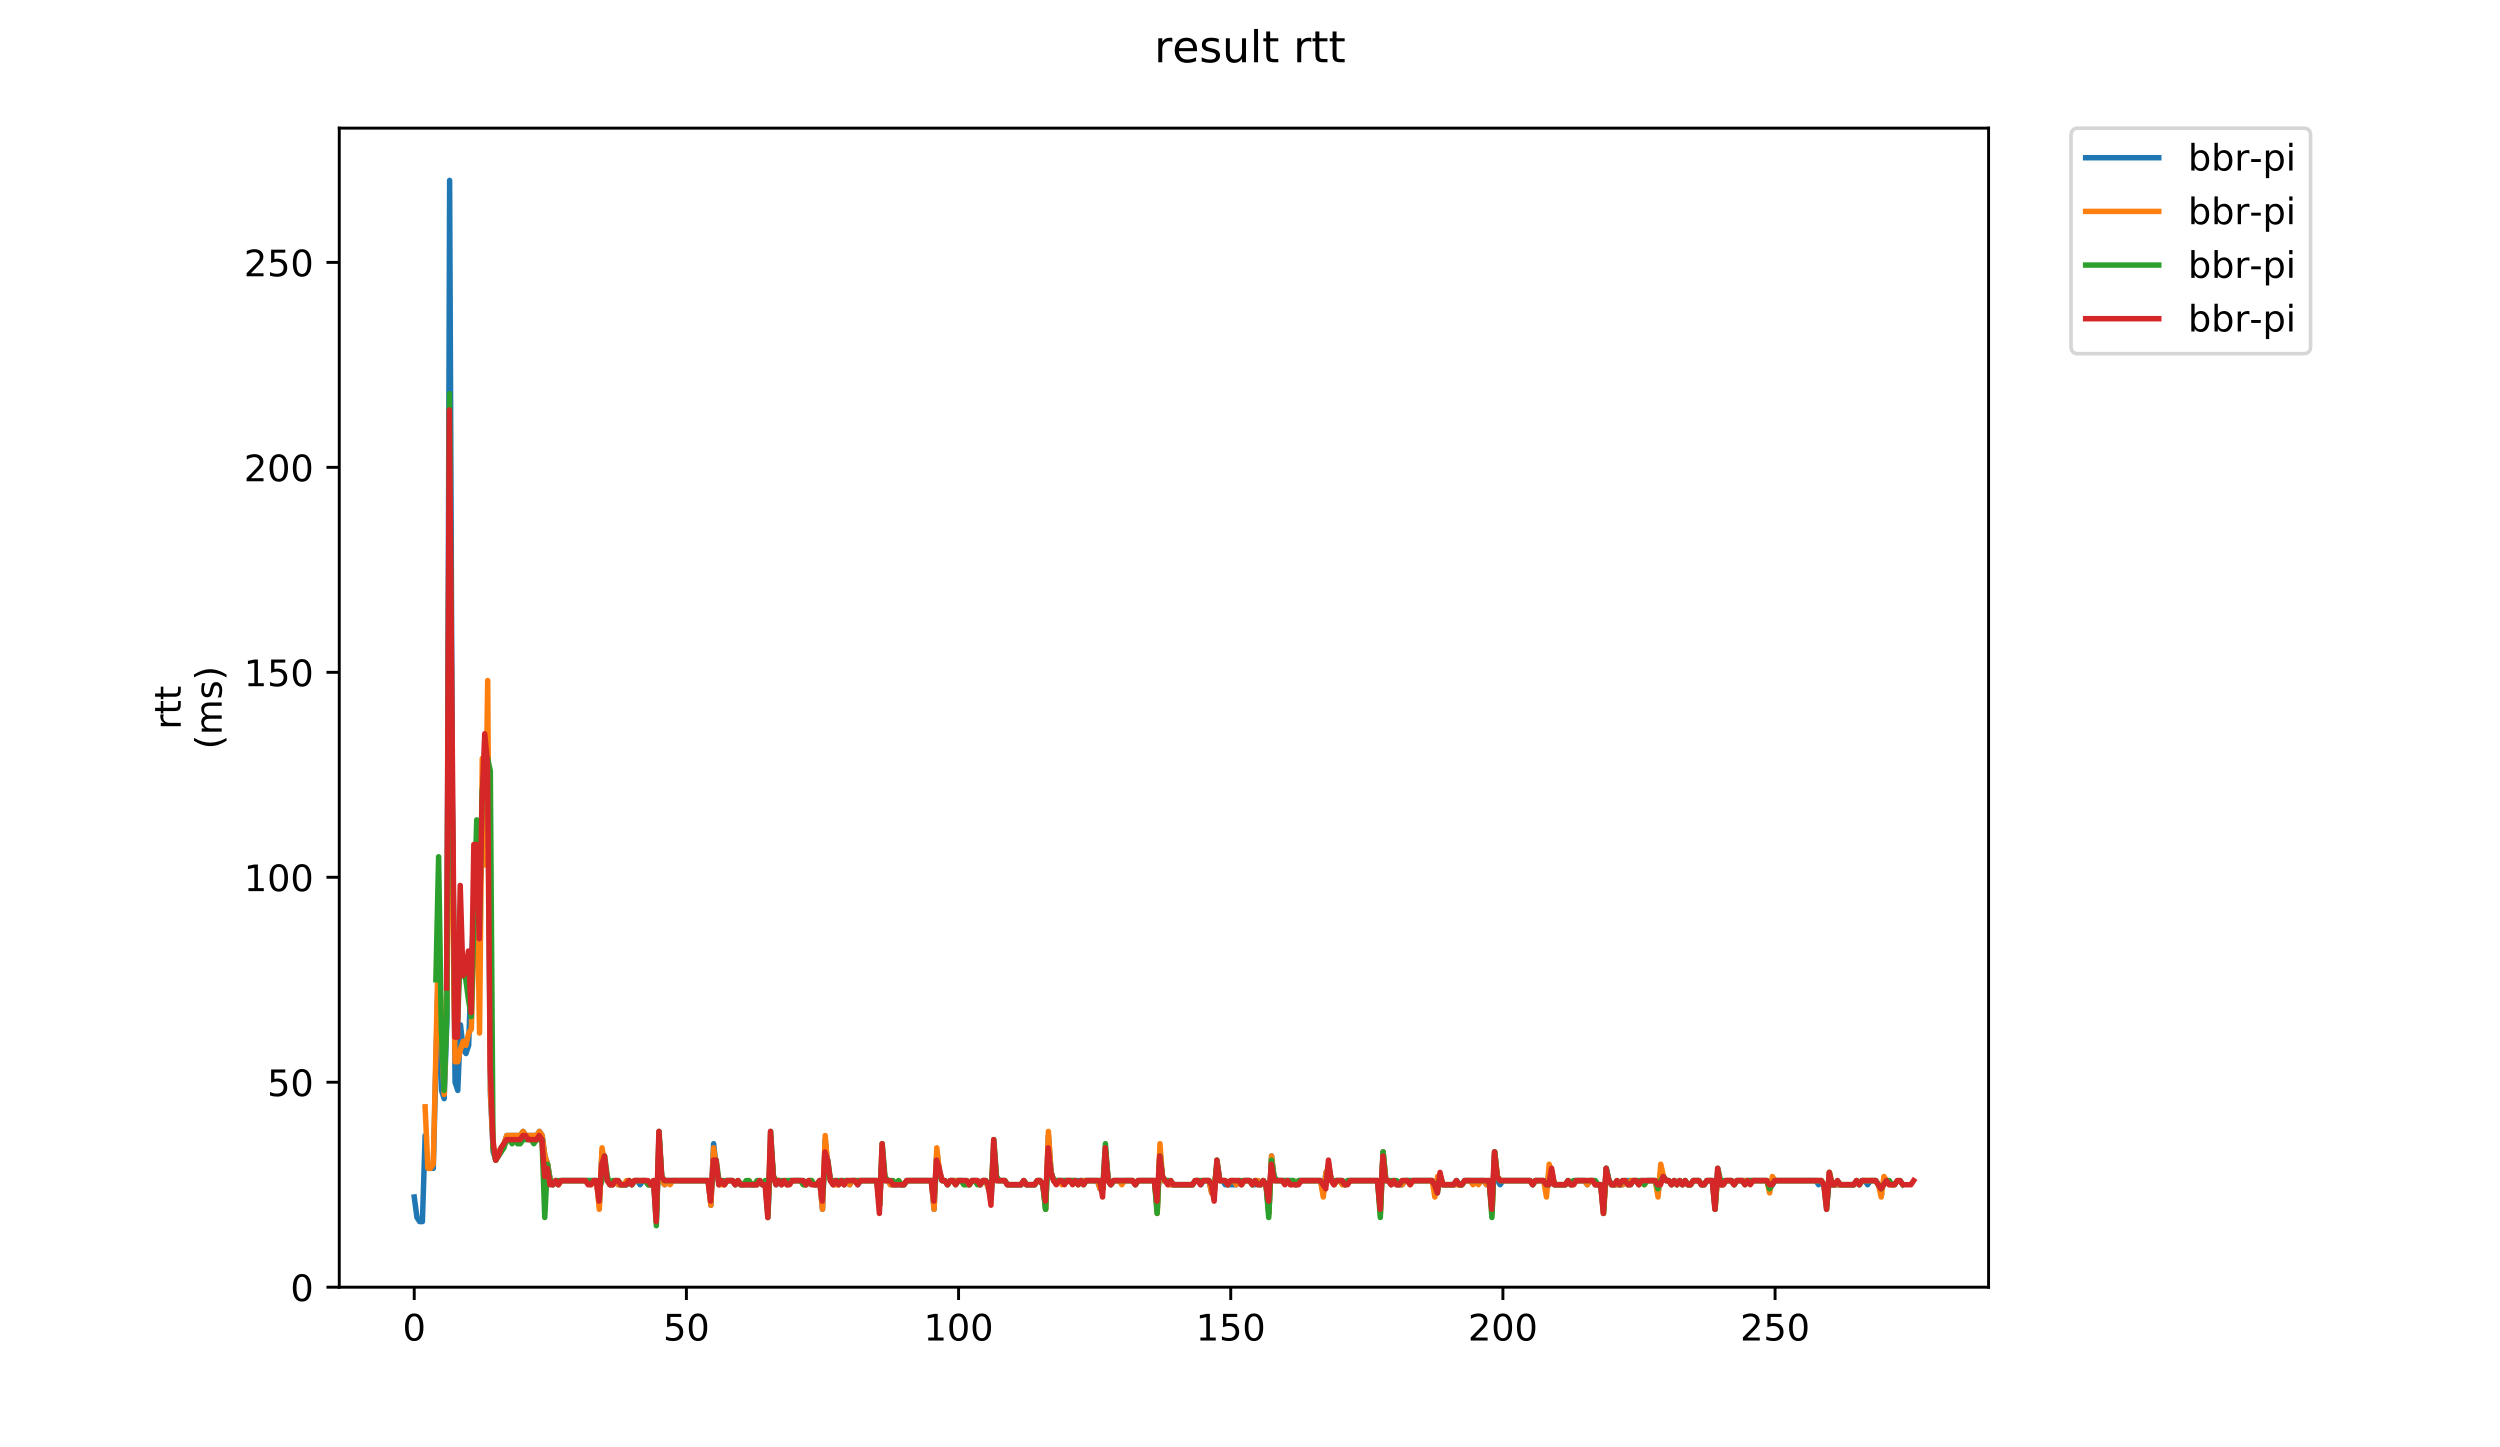 <?xml version="1.0" encoding="utf-8" standalone="no"?>
<!DOCTYPE svg PUBLIC "-//W3C//DTD SVG 1.1//EN"
  "http://www.w3.org/Graphics/SVG/1.1/DTD/svg11.dtd">
<!-- Created with matplotlib (https://matplotlib.org/) -->
<svg height="396pt" version="1.1" viewBox="0 0 684 396" width="684pt" xmlns="http://www.w3.org/2000/svg" xmlns:xlink="http://www.w3.org/1999/xlink">
 <defs>
  <style type="text/css">
*{stroke-linecap:butt;stroke-linejoin:round;}
  </style>
 </defs>
 <g id="figure_1">
  <g id="patch_1">
   <path d="M 0 396 
L 684 396 
L 684 0 
L 0 0 
z
" style="fill:#ffffff;"/>
  </g>
  <g id="axes_1">
   <g id="patch_2">
    <path d="M 92.824 352.174 
L 544.074 352.174 
L 544.074 35.062 
L 92.824 35.062 
z
" style="fill:#ffffff;"/>
   </g>
   <g id="matplotlib.axis_1">
    <g id="xtick_1">
     <g id="line2d_1">
      <defs>
       <path d="M 0 0 
L 0 3.5 
" id="m6d554ace24" style="stroke:#000000;stroke-width:0.8;"/>
      </defs>
      <g>
       <use style="stroke:#000000;stroke-width:0.8;" x="113.335" xlink:href="#m6d554ace24" y="352.174"/>
      </g>
     </g>
     <g id="text_1">
      <!-- 0 -->
      <defs>
       <path d="M 31.781 66.406 
Q 24.172 66.406 20.328 58.906 
Q 16.5 51.422 16.5 36.375 
Q 16.5 21.391 20.328 13.891 
Q 24.172 6.391 31.781 6.391 
Q 39.453 6.391 43.281 13.891 
Q 47.125 21.391 47.125 36.375 
Q 47.125 51.422 43.281 58.906 
Q 39.453 66.406 31.781 66.406 
z
M 31.781 74.219 
Q 44.047 74.219 50.516 64.516 
Q 56.984 54.828 56.984 36.375 
Q 56.984 17.969 50.516 8.266 
Q 44.047 -1.422 31.781 -1.422 
Q 19.531 -1.422 13.062 8.266 
Q 6.594 17.969 6.594 36.375 
Q 6.594 54.828 13.062 64.516 
Q 19.531 74.219 31.781 74.219 
z
" id="DejaVuSans-48"/>
      </defs>
      <g transform="translate(110.154 366.773)scale(0.1 -0.1)">
       <use xlink:href="#DejaVuSans-48"/>
      </g>
     </g>
    </g>
    <g id="xtick_2">
     <g id="line2d_2">
      <g>
       <use style="stroke:#000000;stroke-width:0.8;" x="187.8" xlink:href="#m6d554ace24" y="352.174"/>
      </g>
     </g>
     <g id="text_2">
      <!-- 50 -->
      <defs>
       <path d="M 10.797 72.906 
L 49.516 72.906 
L 49.516 64.594 
L 19.828 64.594 
L 19.828 46.734 
Q 21.969 47.469 24.109 47.828 
Q 26.266 48.188 28.422 48.188 
Q 40.625 48.188 47.75 41.5 
Q 54.891 34.812 54.891 23.391 
Q 54.891 11.625 47.562 5.094 
Q 40.234 -1.422 26.906 -1.422 
Q 22.312 -1.422 17.547 -0.641 
Q 12.797 0.141 7.719 1.703 
L 7.719 11.625 
Q 12.109 9.234 16.797 8.062 
Q 21.484 6.891 26.703 6.891 
Q 35.156 6.891 40.078 11.328 
Q 45.016 15.766 45.016 23.391 
Q 45.016 31 40.078 35.438 
Q 35.156 39.891 26.703 39.891 
Q 22.75 39.891 18.812 39.016 
Q 14.891 38.141 10.797 36.281 
z
" id="DejaVuSans-53"/>
      </defs>
      <g transform="translate(181.438 366.773)scale(0.1 -0.1)">
       <use xlink:href="#DejaVuSans-53"/>
       <use x="63.623" xlink:href="#DejaVuSans-48"/>
      </g>
     </g>
    </g>
    <g id="xtick_3">
     <g id="line2d_3">
      <g>
       <use style="stroke:#000000;stroke-width:0.8;" x="262.266" xlink:href="#m6d554ace24" y="352.174"/>
      </g>
     </g>
     <g id="text_3">
      <!-- 100 -->
      <defs>
       <path d="M 12.406 8.297 
L 28.516 8.297 
L 28.516 63.922 
L 10.984 60.406 
L 10.984 69.391 
L 28.422 72.906 
L 38.281 72.906 
L 38.281 8.297 
L 54.391 8.297 
L 54.391 0 
L 12.406 0 
z
" id="DejaVuSans-49"/>
      </defs>
      <g transform="translate(252.722 366.773)scale(0.1 -0.1)">
       <use xlink:href="#DejaVuSans-49"/>
       <use x="63.623" xlink:href="#DejaVuSans-48"/>
       <use x="127.246" xlink:href="#DejaVuSans-48"/>
      </g>
     </g>
    </g>
    <g id="xtick_4">
     <g id="line2d_4">
      <g>
       <use style="stroke:#000000;stroke-width:0.8;" x="336.731" xlink:href="#m6d554ace24" y="352.174"/>
      </g>
     </g>
     <g id="text_4">
      <!-- 150 -->
      <g transform="translate(327.187 366.773)scale(0.1 -0.1)">
       <use xlink:href="#DejaVuSans-49"/>
       <use x="63.623" xlink:href="#DejaVuSans-53"/>
       <use x="127.246" xlink:href="#DejaVuSans-48"/>
      </g>
     </g>
    </g>
    <g id="xtick_5">
     <g id="line2d_5">
      <g>
       <use style="stroke:#000000;stroke-width:0.8;" x="411.196" xlink:href="#m6d554ace24" y="352.174"/>
      </g>
     </g>
     <g id="text_5">
      <!-- 200 -->
      <defs>
       <path d="M 19.188 8.297 
L 53.609 8.297 
L 53.609 0 
L 7.328 0 
L 7.328 8.297 
Q 12.938 14.109 22.625 23.891 
Q 32.328 33.688 34.812 36.531 
Q 39.547 41.844 41.422 45.531 
Q 43.312 49.219 43.312 52.781 
Q 43.312 58.594 39.234 62.25 
Q 35.156 65.922 28.609 65.922 
Q 23.969 65.922 18.812 64.312 
Q 13.672 62.703 7.812 59.422 
L 7.812 69.391 
Q 13.766 71.781 18.938 73 
Q 24.125 74.219 28.422 74.219 
Q 39.75 74.219 46.484 68.547 
Q 53.219 62.891 53.219 53.422 
Q 53.219 48.922 51.531 44.891 
Q 49.859 40.875 45.406 35.406 
Q 44.188 33.984 37.641 27.219 
Q 31.109 20.453 19.188 8.297 
z
" id="DejaVuSans-50"/>
      </defs>
      <g transform="translate(401.652 366.773)scale(0.1 -0.1)">
       <use xlink:href="#DejaVuSans-50"/>
       <use x="63.623" xlink:href="#DejaVuSans-48"/>
       <use x="127.246" xlink:href="#DejaVuSans-48"/>
      </g>
     </g>
    </g>
    <g id="xtick_6">
     <g id="line2d_6">
      <g>
       <use style="stroke:#000000;stroke-width:0.8;" x="485.661" xlink:href="#m6d554ace24" y="352.174"/>
      </g>
     </g>
     <g id="text_6">
      <!-- 250 -->
      <g transform="translate(476.117 366.773)scale(0.1 -0.1)">
       <use xlink:href="#DejaVuSans-50"/>
       <use x="63.623" xlink:href="#DejaVuSans-53"/>
       <use x="127.246" xlink:href="#DejaVuSans-48"/>
      </g>
     </g>
    </g>
   </g>
   <g id="matplotlib.axis_2">
    <g id="ytick_1">
     <g id="line2d_7">
      <defs>
       <path d="M 0 0 
L -3.5 0 
" id="m196f87ff7b" style="stroke:#000000;stroke-width:0.8;"/>
      </defs>
      <g>
       <use style="stroke:#000000;stroke-width:0.8;" x="92.824" xlink:href="#m196f87ff7b" y="352.174"/>
      </g>
     </g>
     <g id="text_7">
      <!-- 0 -->
      <g transform="translate(79.461 355.973)scale(0.1 -0.1)">
       <use xlink:href="#DejaVuSans-48"/>
      </g>
     </g>
    </g>
    <g id="ytick_2">
     <g id="line2d_8">
      <g>
       <use style="stroke:#000000;stroke-width:0.8;" x="92.824" xlink:href="#m196f87ff7b" y="296.098"/>
      </g>
     </g>
     <g id="text_8">
      <!-- 50 -->
      <g transform="translate(73.099 299.897)scale(0.1 -0.1)">
       <use xlink:href="#DejaVuSans-53"/>
       <use x="63.623" xlink:href="#DejaVuSans-48"/>
      </g>
     </g>
    </g>
    <g id="ytick_3">
     <g id="line2d_9">
      <g>
       <use style="stroke:#000000;stroke-width:0.8;" x="92.824" xlink:href="#m196f87ff7b" y="240.021"/>
      </g>
     </g>
     <g id="text_9">
      <!-- 100 -->
      <g transform="translate(66.736 243.821)scale(0.1 -0.1)">
       <use xlink:href="#DejaVuSans-49"/>
       <use x="63.623" xlink:href="#DejaVuSans-48"/>
       <use x="127.246" xlink:href="#DejaVuSans-48"/>
      </g>
     </g>
    </g>
    <g id="ytick_4">
     <g id="line2d_10">
      <g>
       <use style="stroke:#000000;stroke-width:0.8;" x="92.824" xlink:href="#m196f87ff7b" y="183.945"/>
      </g>
     </g>
     <g id="text_10">
      <!-- 150 -->
      <g transform="translate(66.736 187.744)scale(0.1 -0.1)">
       <use xlink:href="#DejaVuSans-49"/>
       <use x="63.623" xlink:href="#DejaVuSans-53"/>
       <use x="127.246" xlink:href="#DejaVuSans-48"/>
      </g>
     </g>
    </g>
    <g id="ytick_5">
     <g id="line2d_11">
      <g>
       <use style="stroke:#000000;stroke-width:0.8;" x="92.824" xlink:href="#m196f87ff7b" y="127.869"/>
      </g>
     </g>
     <g id="text_11">
      <!-- 200 -->
      <g transform="translate(66.736 131.668)scale(0.1 -0.1)">
       <use xlink:href="#DejaVuSans-50"/>
       <use x="63.623" xlink:href="#DejaVuSans-48"/>
       <use x="127.246" xlink:href="#DejaVuSans-48"/>
      </g>
     </g>
    </g>
    <g id="ytick_6">
     <g id="line2d_12">
      <g>
       <use style="stroke:#000000;stroke-width:0.8;" x="92.824" xlink:href="#m196f87ff7b" y="71.792"/>
      </g>
     </g>
     <g id="text_12">
      <!-- 250 -->
      <g transform="translate(66.736 75.592)scale(0.1 -0.1)">
       <use xlink:href="#DejaVuSans-50"/>
       <use x="63.623" xlink:href="#DejaVuSans-53"/>
       <use x="127.246" xlink:href="#DejaVuSans-48"/>
      </g>
     </g>
    </g>
    <g id="text_13">
     <!-- rtt -->
     <defs>
      <path d="M 41.109 46.297 
Q 39.594 47.172 37.812 47.578 
Q 36.031 48 33.891 48 
Q 26.266 48 22.188 43.047 
Q 18.109 38.094 18.109 28.812 
L 18.109 0 
L 9.078 0 
L 9.078 54.688 
L 18.109 54.688 
L 18.109 46.188 
Q 20.953 51.172 25.484 53.578 
Q 30.031 56 36.531 56 
Q 37.453 56 38.578 55.875 
Q 39.703 55.766 41.062 55.516 
z
" id="DejaVuSans-114"/>
      <path d="M 18.312 70.219 
L 18.312 54.688 
L 36.812 54.688 
L 36.812 47.703 
L 18.312 47.703 
L 18.312 18.016 
Q 18.312 11.328 20.141 9.422 
Q 21.969 7.516 27.594 7.516 
L 36.812 7.516 
L 36.812 0 
L 27.594 0 
Q 17.188 0 13.234 3.875 
Q 9.281 7.766 9.281 18.016 
L 9.281 47.703 
L 2.688 47.703 
L 2.688 54.688 
L 9.281 54.688 
L 9.281 70.219 
z
" id="DejaVuSans-116"/>
     </defs>
     <g transform="translate(49.459 199.594)rotate(-90)scale(0.1 -0.1)">
      <use xlink:href="#DejaVuSans-114"/>
      <use x="41.113" xlink:href="#DejaVuSans-116"/>
      <use x="80.322" xlink:href="#DejaVuSans-116"/>
     </g>
     <!-- (ms) -->
     <defs>
      <path d="M 31 75.875 
Q 24.469 64.656 21.281 53.656 
Q 18.109 42.672 18.109 31.391 
Q 18.109 20.125 21.312 9.062 
Q 24.516 -2 31 -13.188 
L 23.188 -13.188 
Q 15.875 -1.703 12.234 9.375 
Q 8.594 20.453 8.594 31.391 
Q 8.594 42.281 12.203 53.312 
Q 15.828 64.359 23.188 75.875 
z
" id="DejaVuSans-40"/>
      <path d="M 52 44.188 
Q 55.375 50.25 60.062 53.125 
Q 64.75 56 71.094 56 
Q 79.641 56 84.281 50.016 
Q 88.922 44.047 88.922 33.016 
L 88.922 0 
L 79.891 0 
L 79.891 32.719 
Q 79.891 40.578 77.094 44.375 
Q 74.312 48.188 68.609 48.188 
Q 61.625 48.188 57.562 43.547 
Q 53.516 38.922 53.516 30.906 
L 53.516 0 
L 44.484 0 
L 44.484 32.719 
Q 44.484 40.625 41.703 44.406 
Q 38.922 48.188 33.109 48.188 
Q 26.219 48.188 22.156 43.531 
Q 18.109 38.875 18.109 30.906 
L 18.109 0 
L 9.078 0 
L 9.078 54.688 
L 18.109 54.688 
L 18.109 46.188 
Q 21.188 51.219 25.484 53.609 
Q 29.781 56 35.688 56 
Q 41.656 56 45.828 52.969 
Q 50 49.953 52 44.188 
z
" id="DejaVuSans-109"/>
      <path d="M 44.281 53.078 
L 44.281 44.578 
Q 40.484 46.531 36.375 47.5 
Q 32.281 48.484 27.875 48.484 
Q 21.188 48.484 17.844 46.438 
Q 14.5 44.391 14.5 40.281 
Q 14.5 37.156 16.891 35.375 
Q 19.281 33.594 26.516 31.984 
L 29.594 31.297 
Q 39.156 29.25 43.188 25.516 
Q 47.219 21.781 47.219 15.094 
Q 47.219 7.469 41.188 3.016 
Q 35.156 -1.422 24.609 -1.422 
Q 20.219 -1.422 15.453 -0.562 
Q 10.688 0.297 5.422 2 
L 5.422 11.281 
Q 10.406 8.688 15.234 7.391 
Q 20.062 6.109 24.812 6.109 
Q 31.156 6.109 34.562 8.281 
Q 37.984 10.453 37.984 14.406 
Q 37.984 18.062 35.516 20.016 
Q 33.062 21.969 24.703 23.781 
L 21.578 24.516 
Q 13.234 26.266 9.516 29.906 
Q 5.812 33.547 5.812 39.891 
Q 5.812 47.609 11.281 51.797 
Q 16.75 56 26.812 56 
Q 31.781 56 36.172 55.266 
Q 40.578 54.547 44.281 53.078 
z
" id="DejaVuSans-115"/>
      <path d="M 8.016 75.875 
L 15.828 75.875 
Q 23.141 64.359 26.781 53.312 
Q 30.422 42.281 30.422 31.391 
Q 30.422 20.453 26.781 9.375 
Q 23.141 -1.703 15.828 -13.188 
L 8.016 -13.188 
Q 14.5 -2 17.703 9.062 
Q 20.906 20.125 20.906 31.391 
Q 20.906 42.672 17.703 53.656 
Q 14.5 64.656 8.016 75.875 
z
" id="DejaVuSans-41"/>
     </defs>
     <g transform="translate(60.657 204.995)rotate(-90)scale(0.1 -0.1)">
      <use xlink:href="#DejaVuSans-40"/>
      <use x="39.014" xlink:href="#DejaVuSans-109"/>
      <use x="136.426" xlink:href="#DejaVuSans-115"/>
      <use x="188.525" xlink:href="#DejaVuSans-41"/>
     </g>
    </g>
   </g>
   <g id="line2d_13">
    <path clip-path="url(#p3e02b14e36)" d="M 113.335 327.501 
L 114.08 333.108 
L 114.825 334.23 
L 115.569 334.23 
L 116.314 310.678 
L 117.059 319.65 
L 118.548 319.65 
L 120.037 260.209 
L 120.782 298.341 
L 121.526 300.584 
L 122.271 279.275 
L 123.016 49.362 
L 123.76 217.591 
L 124.505 296.098 
L 125.25 298.341 
L 125.994 280.396 
L 126.739 287.126 
L 127.484 288.247 
L 128.228 286.004 
L 128.973 263.574 
L 129.718 247.872 
L 130.462 247.872 
L 131.207 246.751 
L 131.952 225.442 
L 132.696 220.956 
L 133.441 205.254 
L 134.186 299.462 
L 134.93 315.164 
L 135.675 317.407 
L 136.419 315.164 
L 137.909 312.921 
L 138.653 310.678 
L 142.377 310.678 
L 143.121 309.556 
L 143.866 310.678 
L 146.845 310.678 
L 147.589 309.556 
L 148.334 310.678 
L 149.079 316.285 
L 149.823 318.528 
L 150.568 323.014 
L 151.313 324.136 
L 152.057 323.014 
L 152.802 324.136 
L 153.546 323.014 
L 163.227 323.014 
L 163.972 329.744 
L 164.716 315.164 
L 165.461 318.528 
L 166.206 323.014 
L 166.95 324.136 
L 167.695 324.136 
L 168.44 323.014 
L 169.184 324.136 
L 171.418 324.136 
L 172.163 323.014 
L 172.907 324.136 
L 173.652 323.014 
L 174.397 323.014 
L 175.141 324.136 
L 175.886 323.014 
L 176.631 323.014 
L 177.375 324.136 
L 178.12 324.136 
L 178.865 323.014 
L 179.609 333.108 
L 180.354 311.799 
L 181.099 323.014 
L 181.843 324.136 
L 182.588 323.014 
L 193.758 323.014 
L 194.502 329.744 
L 195.247 312.921 
L 195.992 319.65 
L 196.736 324.136 
L 197.481 323.014 
L 198.226 324.136 
L 198.97 323.014 
L 200.46 323.014 
L 201.204 324.136 
L 201.949 323.014 
L 202.694 324.136 
L 207.161 324.136 
L 207.906 323.014 
L 208.651 324.136 
L 209.395 324.136 
L 210.14 331.987 
L 210.885 312.921 
L 211.629 321.893 
L 212.374 324.136 
L 213.119 323.014 
L 213.863 324.136 
L 214.608 323.014 
L 215.353 324.136 
L 216.097 323.014 
L 219.82 323.014 
L 220.565 324.136 
L 221.31 323.014 
L 222.054 323.014 
L 222.799 324.136 
L 223.544 324.136 
L 224.288 323.014 
L 225.033 330.865 
L 225.778 311.799 
L 226.522 319.65 
L 227.267 323.014 
L 228.012 324.136 
L 228.756 323.014 
L 229.501 324.136 
L 230.246 323.014 
L 230.99 324.136 
L 231.735 323.014 
L 232.48 324.136 
L 233.224 323.014 
L 233.969 323.014 
L 234.714 324.136 
L 235.458 323.014 
L 239.926 323.014 
L 240.671 329.744 
L 241.415 315.164 
L 242.16 323.014 
L 242.905 323.014 
L 243.649 324.136 
L 247.373 324.136 
L 248.117 323.014 
L 254.819 323.014 
L 255.564 330.865 
L 256.308 315.164 
L 257.053 320.771 
L 257.798 323.014 
L 258.542 323.014 
L 259.287 324.136 
L 260.032 323.014 
L 264.5 323.014 
L 265.244 324.136 
L 265.989 323.014 
L 267.478 323.014 
L 268.223 324.136 
L 268.968 323.014 
L 269.712 323.014 
L 271.201 327.501 
L 271.946 314.042 
L 272.691 323.014 
L 274.925 323.014 
L 275.669 324.136 
L 279.393 324.136 
L 280.137 323.014 
L 280.882 324.136 
L 283.116 324.136 
L 283.861 323.014 
L 284.605 323.014 
L 285.35 324.136 
L 286.095 330.865 
L 286.839 310.678 
L 287.584 320.771 
L 288.328 323.014 
L 300.243 323.014 
L 300.988 325.258 
L 301.732 325.258 
L 302.477 315.164 
L 303.222 323.014 
L 303.966 324.136 
L 304.711 323.014 
L 309.923 323.014 
L 310.668 324.136 
L 311.413 323.014 
L 315.881 323.014 
L 316.625 330.865 
L 317.37 315.164 
L 318.115 323.014 
L 319.604 323.014 
L 320.349 324.136 
L 326.306 324.136 
L 327.05 323.014 
L 327.795 323.014 
L 328.54 324.136 
L 329.284 323.014 
L 330.774 323.014 
L 331.518 326.379 
L 332.263 324.136 
L 333.008 318.528 
L 333.752 323.014 
L 334.497 323.014 
L 335.242 324.136 
L 338.22 324.136 
L 338.965 323.014 
L 339.709 324.136 
L 340.454 323.014 
L 341.943 323.014 
L 342.688 324.136 
L 343.433 324.136 
L 344.177 323.014 
L 344.922 324.136 
L 345.667 323.014 
L 346.411 324.136 
L 347.156 331.987 
L 347.901 316.285 
L 348.645 323.014 
L 353.858 323.014 
L 354.603 324.136 
L 355.347 323.014 
L 361.304 323.014 
L 362.049 326.379 
L 362.794 320.771 
L 363.538 319.65 
L 364.283 323.014 
L 365.028 324.136 
L 365.772 323.014 
L 367.262 323.014 
L 368.006 324.136 
L 368.751 323.014 
L 376.942 323.014 
L 377.687 330.865 
L 378.431 315.164 
L 379.176 323.014 
L 379.921 323.014 
L 380.665 324.136 
L 381.41 323.014 
L 382.155 324.136 
L 383.644 324.136 
L 384.389 323.014 
L 391.835 323.014 
L 392.58 325.258 
L 393.324 323.014 
L 394.069 321.893 
L 394.814 324.136 
L 397.792 324.136 
L 398.537 323.014 
L 399.282 324.136 
L 400.026 324.136 
L 400.771 323.014 
L 405.983 323.014 
L 406.728 324.136 
L 407.473 323.014 
L 408.217 330.865 
L 408.962 315.164 
L 409.707 323.014 
L 410.451 324.136 
L 411.196 323.014 
L 418.643 323.014 
L 419.387 324.136 
L 420.132 323.014 
L 422.366 323.014 
L 423.11 325.258 
L 423.855 320.771 
L 424.6 321.893 
L 425.344 324.136 
L 428.323 324.136 
L 429.068 323.014 
L 429.812 324.136 
L 430.557 323.014 
L 433.536 323.014 
L 434.28 324.136 
L 435.025 323.014 
L 435.77 323.014 
L 436.514 324.136 
L 438.004 324.136 
L 438.748 330.865 
L 439.493 319.65 
L 440.237 323.014 
L 440.982 324.136 
L 443.961 324.136 
L 444.705 323.014 
L 447.684 323.014 
L 448.429 324.136 
L 449.173 323.014 
L 452.897 323.014 
L 453.641 326.379 
L 454.386 320.771 
L 455.875 323.014 
L 456.62 323.014 
L 457.364 324.136 
L 458.109 323.014 
L 458.854 324.136 
L 459.598 323.014 
L 460.343 324.136 
L 461.088 323.014 
L 461.832 324.136 
L 462.577 324.136 
L 463.322 323.014 
L 464.811 323.014 
L 465.556 324.136 
L 466.3 324.136 
L 467.045 323.014 
L 468.534 323.014 
L 469.279 329.744 
L 470.024 320.771 
L 470.768 324.136 
L 471.513 324.136 
L 472.258 323.014 
L 473.747 323.014 
L 474.491 324.136 
L 475.236 323.014 
L 483.427 323.014 
L 484.172 325.258 
L 485.661 323.014 
L 496.831 323.014 
L 497.576 324.136 
L 498.32 323.014 
L 499.065 324.136 
L 499.81 329.744 
L 500.554 321.893 
L 501.299 324.136 
L 507.256 324.136 
L 508.001 323.014 
L 508.745 324.136 
L 509.49 323.014 
L 510.235 323.014 
L 510.979 324.136 
L 511.724 323.014 
L 513.213 323.014 
L 513.958 324.136 
L 514.703 326.379 
L 514.703 326.379 
" style="fill:none;stroke:#1f77b4;stroke-linecap:square;stroke-width:1.5;"/>
   </g>
   <g id="line2d_14">
    <path clip-path="url(#p3e02b14e36)" d="M 116.311 302.827 
L 117.056 319.65 
L 117.8 319.65 
L 118.545 318.528 
L 120.034 254.601 
L 120.779 283.761 
L 121.523 299.462 
L 122.268 270.303 
L 123.013 188.431 
L 124.502 290.49 
L 125.247 290.49 
L 125.991 287.126 
L 126.736 284.883 
L 127.481 286.004 
L 128.225 282.64 
L 128.97 281.518 
L 129.715 251.237 
L 130.459 238.9 
L 131.204 282.64 
L 131.949 207.497 
L 132.693 236.657 
L 133.438 186.188 
L 134.183 298.341 
L 134.927 314.042 
L 135.672 317.407 
L 136.417 315.164 
L 137.906 312.921 
L 138.65 310.678 
L 142.374 310.678 
L 143.118 309.556 
L 143.863 310.678 
L 146.842 310.678 
L 147.586 309.556 
L 148.331 310.678 
L 149.076 316.285 
L 149.82 318.528 
L 150.565 323.014 
L 151.31 324.136 
L 152.054 323.014 
L 152.799 324.136 
L 153.543 323.014 
L 160.99 323.014 
L 161.735 324.136 
L 162.479 323.014 
L 163.224 323.014 
L 163.969 330.865 
L 164.713 314.042 
L 166.203 323.014 
L 166.947 324.136 
L 167.692 324.136 
L 168.437 323.014 
L 169.181 324.136 
L 170.67 324.136 
L 171.415 323.014 
L 172.16 323.014 
L 172.904 324.136 
L 173.649 323.014 
L 176.628 323.014 
L 177.372 324.136 
L 178.117 324.136 
L 178.862 323.014 
L 179.606 331.987 
L 180.351 311.799 
L 181.096 323.014 
L 181.84 324.136 
L 182.585 323.014 
L 183.33 324.136 
L 184.074 323.014 
L 193.755 323.014 
L 194.499 329.744 
L 195.244 314.042 
L 195.989 319.65 
L 196.733 324.136 
L 198.223 324.136 
L 198.967 323.014 
L 200.457 323.014 
L 201.201 324.136 
L 201.946 323.014 
L 202.691 324.136 
L 204.18 324.136 
L 204.924 323.014 
L 205.669 324.136 
L 207.158 324.136 
L 207.903 323.014 
L 208.648 324.136 
L 209.392 324.136 
L 210.137 330.865 
L 210.882 312.921 
L 211.626 321.893 
L 212.371 323.014 
L 213.116 323.014 
L 213.86 324.136 
L 214.605 323.014 
L 215.35 324.136 
L 216.094 323.014 
L 219.073 323.014 
L 219.818 324.136 
L 220.562 324.136 
L 221.307 323.014 
L 222.051 323.014 
L 222.796 324.136 
L 223.541 324.136 
L 224.285 323.014 
L 225.03 330.865 
L 225.775 310.678 
L 226.519 319.65 
L 227.264 323.014 
L 228.009 324.136 
L 229.498 324.136 
L 230.243 323.014 
L 230.987 324.136 
L 231.732 323.014 
L 232.477 324.136 
L 233.221 323.014 
L 239.923 323.014 
L 240.668 329.744 
L 241.412 315.164 
L 242.157 323.014 
L 242.902 323.014 
L 243.646 324.136 
L 245.136 324.136 
L 245.88 323.014 
L 246.625 324.136 
L 247.37 324.136 
L 248.114 323.014 
L 254.816 323.014 
L 255.561 330.865 
L 256.305 314.042 
L 257.05 320.771 
L 257.795 323.014 
L 258.539 323.014 
L 259.284 324.136 
L 260.029 323.014 
L 263.007 323.014 
L 263.752 324.136 
L 264.497 323.014 
L 265.241 324.136 
L 265.986 323.014 
L 267.475 323.014 
L 268.22 324.136 
L 268.965 323.014 
L 269.709 323.014 
L 270.454 325.258 
L 271.199 326.379 
L 271.943 314.042 
L 272.688 323.014 
L 274.922 323.014 
L 275.666 324.136 
L 279.39 324.136 
L 280.134 323.014 
L 280.879 324.136 
L 283.113 324.136 
L 283.858 323.014 
L 284.602 323.014 
L 285.347 324.136 
L 286.092 330.865 
L 286.836 309.556 
L 287.581 320.771 
L 288.326 323.014 
L 289.815 323.014 
L 290.559 324.136 
L 291.304 323.014 
L 294.283 323.014 
L 295.027 324.136 
L 295.772 323.014 
L 300.24 323.014 
L 300.985 325.258 
L 301.729 325.258 
L 302.474 315.164 
L 303.219 323.014 
L 303.963 324.136 
L 304.708 323.014 
L 306.197 323.014 
L 306.942 324.136 
L 307.686 323.014 
L 309.92 323.014 
L 310.665 324.136 
L 311.41 323.014 
L 315.878 323.014 
L 316.622 331.987 
L 317.367 312.921 
L 318.112 323.014 
L 318.856 323.014 
L 319.601 324.136 
L 326.303 324.136 
L 327.047 323.014 
L 330.771 323.014 
L 331.515 326.379 
L 332.26 324.136 
L 333.005 318.528 
L 333.749 323.014 
L 335.239 323.014 
L 335.983 324.136 
L 336.728 323.014 
L 337.473 323.014 
L 338.217 324.136 
L 338.962 323.014 
L 339.706 324.136 
L 340.451 323.014 
L 341.94 323.014 
L 342.685 324.136 
L 343.43 323.014 
L 344.174 323.014 
L 344.919 324.136 
L 345.664 323.014 
L 346.408 324.136 
L 347.153 331.987 
L 347.898 316.285 
L 348.642 323.014 
L 352.366 323.014 
L 353.11 324.136 
L 353.855 323.014 
L 354.6 324.136 
L 355.344 323.014 
L 361.301 323.014 
L 362.046 327.501 
L 362.791 320.771 
L 363.535 319.65 
L 364.28 323.014 
L 365.025 324.136 
L 365.769 323.014 
L 366.514 323.014 
L 367.259 324.136 
L 368.003 324.136 
L 368.748 323.014 
L 376.939 323.014 
L 377.684 331.987 
L 378.428 315.164 
L 379.173 323.014 
L 379.918 323.014 
L 380.662 324.136 
L 381.407 323.014 
L 382.152 324.136 
L 383.641 324.136 
L 384.386 323.014 
L 385.13 323.014 
L 385.875 324.136 
L 386.62 323.014 
L 391.832 323.014 
L 392.577 327.501 
L 393.321 321.893 
L 394.066 321.893 
L 394.811 324.136 
L 400.023 324.136 
L 400.768 323.014 
L 402.257 323.014 
L 403.002 324.136 
L 403.747 323.014 
L 404.491 324.136 
L 405.236 323.014 
L 405.981 323.014 
L 406.725 324.136 
L 407.47 323.014 
L 408.214 331.987 
L 408.959 315.164 
L 409.704 321.893 
L 410.448 323.014 
L 418.64 323.014 
L 419.384 324.136 
L 420.129 323.014 
L 422.363 323.014 
L 423.108 327.501 
L 423.852 318.528 
L 424.597 320.771 
L 425.341 324.136 
L 428.32 324.136 
L 429.065 323.014 
L 429.809 324.136 
L 430.554 324.136 
L 431.299 323.014 
L 433.533 323.014 
L 434.277 324.136 
L 435.022 323.014 
L 435.767 323.014 
L 436.511 324.136 
L 438.001 324.136 
L 438.745 331.987 
L 439.49 320.771 
L 440.235 323.014 
L 440.979 324.136 
L 443.958 324.136 
L 444.702 323.014 
L 445.447 324.136 
L 446.192 323.014 
L 447.681 323.014 
L 448.426 324.136 
L 449.17 323.014 
L 449.915 324.136 
L 450.66 323.014 
L 452.894 323.014 
L 453.638 327.501 
L 454.383 318.528 
L 455.128 321.893 
L 455.872 323.014 
L 456.617 323.014 
L 457.361 324.136 
L 458.106 323.014 
L 458.851 324.136 
L 459.595 323.014 
L 460.34 324.136 
L 461.085 323.014 
L 461.829 324.136 
L 462.574 324.136 
L 463.319 323.014 
L 464.808 323.014 
L 465.553 324.136 
L 466.297 324.136 
L 467.042 323.014 
L 468.531 323.014 
L 469.276 330.865 
L 470.021 320.771 
L 470.765 324.136 
L 471.51 324.136 
L 472.255 323.014 
L 473.744 323.014 
L 474.488 324.136 
L 475.233 323.014 
L 483.424 323.014 
L 484.169 326.379 
L 484.914 321.893 
L 485.658 323.014 
L 498.317 323.014 
L 499.062 324.136 
L 499.807 329.744 
L 500.551 320.771 
L 501.296 324.136 
L 507.253 324.136 
L 507.998 323.014 
L 508.742 324.136 
L 509.487 323.014 
L 513.21 323.014 
L 513.955 324.136 
L 514.7 327.501 
L 515.444 321.893 
L 516.934 324.136 
L 517.678 324.136 
L 517.678 324.136 
" style="fill:none;stroke:#ff7f0e;stroke-linecap:square;stroke-width:1.5;"/>
   </g>
   <g id="line2d_15">
    <path clip-path="url(#p3e02b14e36)" d="M 119.258 268.06 
L 120.003 234.414 
L 120.748 281.518 
L 121.492 298.341 
L 122.237 278.153 
L 122.981 107.681 
L 123.726 218.712 
L 124.471 281.518 
L 125.215 279.275 
L 125.96 260.209 
L 126.705 265.817 
L 127.449 268.06 
L 128.194 273.667 
L 128.939 278.153 
L 130.428 224.32 
L 131.173 253.48 
L 131.917 216.469 
L 132.662 208.619 
L 133.407 207.497 
L 134.151 210.862 
L 134.896 314.042 
L 135.641 317.407 
L 137.875 314.042 
L 138.619 311.799 
L 139.364 311.799 
L 140.108 312.921 
L 140.853 311.799 
L 141.598 312.921 
L 142.342 312.921 
L 143.087 311.799 
L 145.321 311.799 
L 146.066 312.921 
L 146.81 311.799 
L 148.3 311.799 
L 149.044 333.108 
L 149.789 318.528 
L 150.534 323.014 
L 151.278 324.136 
L 152.023 323.014 
L 163.193 323.014 
L 163.937 325.258 
L 164.682 323.014 
L 165.427 316.285 
L 166.171 321.893 
L 166.916 324.136 
L 167.661 323.014 
L 169.15 323.014 
L 169.895 324.136 
L 171.384 324.136 
L 172.129 323.014 
L 172.873 324.136 
L 173.618 323.014 
L 176.596 323.014 
L 177.341 324.136 
L 178.086 324.136 
L 178.83 323.014 
L 179.575 335.351 
L 180.32 309.556 
L 181.064 321.893 
L 181.809 323.014 
L 193.723 323.014 
L 194.468 326.379 
L 195.213 320.771 
L 195.957 317.407 
L 196.702 323.014 
L 200.425 323.014 
L 201.17 324.136 
L 201.915 323.014 
L 202.659 324.136 
L 203.404 324.136 
L 204.149 323.014 
L 204.893 323.014 
L 205.638 324.136 
L 206.383 324.136 
L 207.127 323.014 
L 207.872 323.014 
L 208.616 324.136 
L 209.361 323.014 
L 210.106 333.108 
L 210.85 309.556 
L 211.595 321.893 
L 212.34 323.014 
L 219.042 323.014 
L 219.786 324.136 
L 220.531 324.136 
L 221.276 323.014 
L 222.02 323.014 
L 222.765 324.136 
L 223.51 324.136 
L 224.254 323.014 
L 224.999 327.501 
L 225.743 318.528 
L 226.488 317.407 
L 227.233 323.014 
L 239.892 323.014 
L 240.637 329.744 
L 241.381 312.921 
L 242.126 321.893 
L 242.87 323.014 
L 244.36 323.014 
L 245.104 324.136 
L 245.849 323.014 
L 246.594 324.136 
L 247.338 324.136 
L 248.083 323.014 
L 254.785 323.014 
L 255.53 327.501 
L 256.274 319.65 
L 257.019 320.771 
L 257.763 323.014 
L 258.508 323.014 
L 259.253 324.136 
L 259.997 323.014 
L 260.742 323.014 
L 261.487 324.136 
L 262.231 323.014 
L 262.976 323.014 
L 263.721 324.136 
L 265.21 324.136 
L 265.955 323.014 
L 266.699 323.014 
L 267.444 324.136 
L 268.189 324.136 
L 268.933 323.014 
L 269.678 323.014 
L 270.423 324.136 
L 271.167 326.379 
L 271.912 311.799 
L 272.657 321.893 
L 273.401 323.014 
L 274.89 323.014 
L 275.635 324.136 
L 279.358 324.136 
L 280.103 323.014 
L 280.848 324.136 
L 283.082 324.136 
L 283.826 323.014 
L 284.571 323.014 
L 285.316 324.136 
L 286.06 330.865 
L 286.805 315.164 
L 287.55 320.771 
L 288.294 323.014 
L 294.251 323.014 
L 294.996 324.136 
L 295.741 323.014 
L 296.485 324.136 
L 297.23 323.014 
L 300.953 323.014 
L 301.698 325.258 
L 302.443 312.921 
L 303.187 323.014 
L 303.932 324.136 
L 304.677 323.014 
L 309.889 323.014 
L 310.634 324.136 
L 311.378 323.014 
L 315.846 323.014 
L 316.591 331.987 
L 317.336 316.285 
L 318.08 321.893 
L 318.825 323.014 
L 320.314 323.014 
L 321.059 324.136 
L 326.271 324.136 
L 327.016 323.014 
L 330.739 323.014 
L 331.484 324.136 
L 332.229 326.379 
L 332.973 317.407 
L 333.718 323.014 
L 335.207 323.014 
L 335.952 324.136 
L 336.697 323.014 
L 341.909 323.014 
L 342.654 324.136 
L 343.398 323.014 
L 344.143 324.136 
L 344.888 324.136 
L 345.632 323.014 
L 346.377 324.136 
L 347.122 333.108 
L 347.866 317.407 
L 348.611 321.893 
L 349.356 323.014 
L 353.824 323.014 
L 354.568 324.136 
L 355.313 323.014 
L 361.27 323.014 
L 362.015 324.136 
L 362.759 324.136 
L 363.504 318.528 
L 364.249 323.014 
L 367.227 323.014 
L 367.972 324.136 
L 368.717 323.014 
L 376.908 323.014 
L 377.652 333.108 
L 378.397 315.164 
L 379.142 323.014 
L 382.12 323.014 
L 382.865 324.136 
L 383.61 323.014 
L 391.801 323.014 
L 392.545 324.136 
L 393.29 326.379 
L 394.035 321.893 
L 394.779 324.136 
L 397.758 324.136 
L 398.503 323.014 
L 399.247 324.136 
L 399.992 324.136 
L 400.737 323.014 
L 407.439 323.014 
L 408.183 333.108 
L 408.928 315.164 
L 409.672 321.893 
L 410.417 323.014 
L 418.608 323.014 
L 419.353 324.136 
L 420.098 323.014 
L 422.332 323.014 
L 423.076 324.136 
L 423.821 324.136 
L 424.566 320.771 
L 425.31 324.136 
L 428.289 324.136 
L 429.033 323.014 
L 429.778 324.136 
L 430.523 323.014 
L 436.48 323.014 
L 437.225 324.136 
L 437.969 324.136 
L 438.714 331.987 
L 439.459 319.65 
L 440.203 323.014 
L 440.948 324.136 
L 441.693 324.136 
L 442.437 323.014 
L 443.182 324.136 
L 443.926 323.014 
L 444.671 323.014 
L 445.416 324.136 
L 446.16 324.136 
L 446.905 323.014 
L 449.139 323.014 
L 449.884 324.136 
L 450.628 323.014 
L 452.862 323.014 
L 453.607 325.258 
L 454.352 323.014 
L 455.096 321.893 
L 455.841 323.014 
L 456.586 323.014 
L 457.33 324.136 
L 458.075 323.014 
L 458.82 324.136 
L 459.564 323.014 
L 460.309 324.136 
L 461.053 323.014 
L 461.798 324.136 
L 462.543 324.136 
L 463.287 323.014 
L 464.777 323.014 
L 465.521 324.136 
L 466.266 324.136 
L 467.011 323.014 
L 468.5 323.014 
L 469.245 330.865 
L 469.989 319.65 
L 470.734 323.014 
L 473.713 323.014 
L 474.457 324.136 
L 475.202 323.014 
L 476.691 323.014 
L 477.436 324.136 
L 478.18 323.014 
L 483.393 323.014 
L 484.138 325.258 
L 485.627 323.014 
L 498.286 323.014 
L 499.031 324.136 
L 499.775 330.865 
L 500.52 320.771 
L 501.265 324.136 
L 502.009 324.136 
L 502.754 323.014 
L 503.499 324.136 
L 507.222 324.136 
L 507.967 323.014 
L 508.711 324.136 
L 509.456 323.014 
L 513.179 323.014 
L 514.668 325.258 
L 516.158 323.014 
L 516.902 323.014 
L 517.647 324.136 
L 518.392 324.136 
L 519.136 323.014 
L 519.881 323.014 
L 520.626 324.136 
L 520.626 324.136 
" style="fill:none;stroke:#2ca02c;stroke-linecap:square;stroke-width:1.5;"/>
   </g>
   <g id="line2d_16">
    <path clip-path="url(#p3e02b14e36)" d="M 122.195 270.303 
L 122.94 112.167 
L 124.429 283.761 
L 125.174 283.761 
L 125.918 242.265 
L 126.663 266.938 
L 127.408 265.817 
L 128.152 260.209 
L 128.897 277.032 
L 129.642 231.049 
L 130.386 231.049 
L 131.131 256.844 
L 131.876 219.834 
L 132.62 200.768 
L 133.365 208.619 
L 134.11 291.612 
L 134.854 311.799 
L 135.599 317.407 
L 136.344 316.285 
L 137.088 314.042 
L 138.577 311.799 
L 142.301 311.799 
L 143.045 310.678 
L 143.79 310.678 
L 144.535 311.799 
L 146.769 311.799 
L 147.513 310.678 
L 148.258 311.799 
L 149.003 321.893 
L 149.747 319.65 
L 150.492 324.136 
L 151.237 324.136 
L 151.981 323.014 
L 152.726 324.136 
L 153.471 323.014 
L 160.172 323.014 
L 160.917 324.136 
L 161.662 324.136 
L 162.406 323.014 
L 163.151 323.014 
L 163.896 328.622 
L 164.64 318.528 
L 165.385 316.285 
L 166.13 323.014 
L 166.874 324.136 
L 167.619 324.136 
L 168.364 323.014 
L 169.108 323.014 
L 169.853 324.136 
L 171.342 324.136 
L 172.087 323.014 
L 172.831 324.136 
L 173.576 323.014 
L 177.299 323.014 
L 178.044 324.136 
L 178.789 323.014 
L 179.533 334.23 
L 180.278 309.556 
L 181.023 321.893 
L 181.767 323.014 
L 193.682 323.014 
L 194.426 328.622 
L 195.171 317.407 
L 195.916 317.407 
L 196.66 324.136 
L 197.405 323.014 
L 198.15 324.136 
L 198.894 323.014 
L 200.384 323.014 
L 201.128 324.136 
L 201.873 323.014 
L 202.618 324.136 
L 207.085 324.136 
L 207.83 323.014 
L 208.575 324.136 
L 209.319 324.136 
L 210.064 333.108 
L 210.809 309.556 
L 211.553 321.893 
L 212.298 324.136 
L 213.043 323.014 
L 213.787 324.136 
L 214.532 323.014 
L 215.277 324.136 
L 216.021 324.136 
L 216.766 323.014 
L 219.745 323.014 
L 220.489 324.136 
L 221.234 323.014 
L 221.979 324.136 
L 223.468 324.136 
L 224.212 323.014 
L 224.957 328.622 
L 225.702 315.164 
L 226.446 317.407 
L 227.191 323.014 
L 227.936 324.136 
L 228.68 323.014 
L 229.425 324.136 
L 230.17 323.014 
L 230.914 324.136 
L 231.659 323.014 
L 233.893 323.014 
L 234.638 324.136 
L 235.382 323.014 
L 239.85 323.014 
L 240.595 331.987 
L 241.339 312.921 
L 242.084 323.014 
L 243.573 323.014 
L 244.318 324.136 
L 247.297 324.136 
L 248.041 323.014 
L 254.743 323.014 
L 255.488 328.622 
L 256.232 317.407 
L 256.977 319.65 
L 257.722 323.014 
L 258.466 323.014 
L 259.211 324.136 
L 259.956 323.014 
L 260.7 323.014 
L 261.445 324.136 
L 262.19 323.014 
L 264.424 323.014 
L 265.168 324.136 
L 265.913 323.014 
L 267.402 323.014 
L 268.147 324.136 
L 268.892 323.014 
L 269.636 323.014 
L 270.381 324.136 
L 271.126 329.744 
L 271.87 311.799 
L 272.615 323.014 
L 274.849 323.014 
L 275.593 324.136 
L 279.317 324.136 
L 280.061 323.014 
L 280.806 324.136 
L 283.04 324.136 
L 283.785 323.014 
L 284.529 323.014 
L 285.274 324.136 
L 286.019 328.622 
L 286.763 314.042 
L 287.508 320.771 
L 288.253 323.014 
L 288.997 324.136 
L 289.742 323.014 
L 290.486 323.014 
L 291.231 324.136 
L 291.976 323.014 
L 292.72 323.014 
L 293.465 324.136 
L 294.21 323.014 
L 294.954 324.136 
L 295.699 323.014 
L 296.444 324.136 
L 297.188 323.014 
L 300.912 323.014 
L 301.656 327.501 
L 302.401 314.042 
L 303.146 323.014 
L 303.89 324.136 
L 304.635 323.014 
L 309.847 323.014 
L 310.592 324.136 
L 311.337 323.014 
L 315.805 323.014 
L 316.549 328.622 
L 317.294 316.285 
L 318.039 321.893 
L 319.528 324.136 
L 320.273 323.014 
L 321.017 324.136 
L 326.23 324.136 
L 326.974 323.014 
L 327.719 323.014 
L 328.464 324.136 
L 329.208 323.014 
L 330.698 323.014 
L 331.442 324.136 
L 332.187 328.622 
L 332.932 317.407 
L 333.676 323.014 
L 335.166 323.014 
L 335.91 324.136 
L 336.655 323.014 
L 338.889 323.014 
L 339.634 324.136 
L 340.378 323.014 
L 341.867 323.014 
L 342.612 324.136 
L 343.357 323.014 
L 344.101 324.136 
L 344.846 324.136 
L 345.591 323.014 
L 346.335 324.136 
L 347.08 328.622 
L 347.825 318.528 
L 348.569 323.014 
L 350.803 323.014 
L 351.548 324.136 
L 352.293 323.014 
L 353.037 324.136 
L 355.271 324.136 
L 356.016 323.014 
L 361.228 323.014 
L 362.718 325.258 
L 363.462 317.407 
L 364.207 323.014 
L 364.952 324.136 
L 365.696 323.014 
L 367.186 323.014 
L 367.93 324.136 
L 368.675 324.136 
L 369.42 323.014 
L 376.866 323.014 
L 377.611 330.865 
L 378.355 316.285 
L 379.1 323.014 
L 379.845 323.014 
L 380.589 324.136 
L 381.334 323.014 
L 382.079 324.136 
L 382.823 324.136 
L 383.568 323.014 
L 385.057 323.014 
L 385.802 324.136 
L 386.547 323.014 
L 391.759 323.014 
L 392.504 324.136 
L 393.248 326.379 
L 393.993 320.771 
L 394.738 324.136 
L 397.716 324.136 
L 398.461 323.014 
L 399.206 324.136 
L 399.95 324.136 
L 400.695 323.014 
L 407.397 323.014 
L 408.141 330.865 
L 408.886 315.164 
L 409.631 321.893 
L 410.375 323.014 
L 418.567 323.014 
L 419.311 324.136 
L 420.056 323.014 
L 422.29 323.014 
L 423.035 324.136 
L 423.779 324.136 
L 424.524 319.65 
L 425.268 324.136 
L 428.247 324.136 
L 428.992 323.014 
L 429.736 324.136 
L 430.481 324.136 
L 431.226 323.014 
L 435.694 323.014 
L 436.438 324.136 
L 437.928 324.136 
L 438.672 331.987 
L 439.417 319.65 
L 440.162 323.014 
L 440.906 324.136 
L 441.651 324.136 
L 442.395 323.014 
L 443.14 324.136 
L 443.885 323.014 
L 444.629 323.014 
L 445.374 324.136 
L 446.119 324.136 
L 446.863 323.014 
L 447.608 323.014 
L 448.353 324.136 
L 449.097 323.014 
L 452.821 323.014 
L 453.565 324.136 
L 454.31 324.136 
L 455.055 321.893 
L 455.799 323.014 
L 456.544 323.014 
L 457.289 324.136 
L 458.033 323.014 
L 458.778 324.136 
L 459.522 323.014 
L 460.267 324.136 
L 461.012 323.014 
L 461.756 324.136 
L 462.501 324.136 
L 463.246 323.014 
L 464.735 323.014 
L 465.48 324.136 
L 466.224 324.136 
L 466.969 323.014 
L 468.458 323.014 
L 469.203 330.865 
L 469.948 319.65 
L 470.692 324.136 
L 471.437 324.136 
L 472.182 323.014 
L 473.671 323.014 
L 474.416 324.136 
L 475.16 323.014 
L 476.649 323.014 
L 477.394 324.136 
L 478.139 323.014 
L 478.883 324.136 
L 479.628 323.014 
L 483.351 323.014 
L 484.096 324.136 
L 484.841 324.136 
L 485.585 323.014 
L 498.244 323.014 
L 498.989 324.136 
L 499.734 330.865 
L 500.478 320.771 
L 501.223 324.136 
L 501.968 324.136 
L 502.712 323.014 
L 503.457 324.136 
L 507.18 324.136 
L 507.925 323.014 
L 508.67 324.136 
L 509.414 323.014 
L 513.137 323.014 
L 514.627 325.258 
L 516.116 323.014 
L 516.861 324.136 
L 518.35 324.136 
L 519.095 323.014 
L 519.839 323.014 
L 520.584 324.136 
L 522.818 324.136 
L 523.563 323.014 
L 523.563 323.014 
" style="fill:none;stroke:#d62728;stroke-linecap:square;stroke-width:1.5;"/>
   </g>
   <g id="patch_3">
    <path d="M 92.824 352.174 
L 92.824 35.062 
" style="fill:none;stroke:#000000;stroke-linecap:square;stroke-linejoin:miter;stroke-width:0.8;"/>
   </g>
   <g id="patch_4">
    <path d="M 544.074 352.174 
L 544.074 35.062 
" style="fill:none;stroke:#000000;stroke-linecap:square;stroke-linejoin:miter;stroke-width:0.8;"/>
   </g>
   <g id="patch_5">
    <path d="M 92.824 352.174 
L 544.074 352.174 
" style="fill:none;stroke:#000000;stroke-linecap:square;stroke-linejoin:miter;stroke-width:0.8;"/>
   </g>
   <g id="patch_6">
    <path d="M 92.824 35.062 
L 544.074 35.062 
" style="fill:none;stroke:#000000;stroke-linecap:square;stroke-linejoin:miter;stroke-width:0.8;"/>
   </g>
   <g id="legend_1">
    <g id="patch_7">
     <path d="M 568.636 96.775 
L 630.169 96.775 
Q 632.169 96.775 632.169 94.775 
L 632.169 37.062 
Q 632.169 35.062 630.169 35.062 
L 568.636 35.062 
Q 566.636 35.062 566.636 37.062 
L 566.636 94.775 
Q 566.636 96.775 568.636 96.775 
z
" style="fill:#ffffff;opacity:0.8;stroke:#cccccc;stroke-linejoin:miter;"/>
    </g>
    <g id="line2d_17">
     <path d="M 570.636 43.161 
L 590.636 43.161 
" style="fill:none;stroke:#1f77b4;stroke-linecap:square;stroke-width:1.5;"/>
    </g>
    <g id="line2d_18"/>
    <g id="text_14">
     <!-- bbr-pi -->
     <defs>
      <path d="M 48.688 27.297 
Q 48.688 37.203 44.609 42.844 
Q 40.531 48.484 33.406 48.484 
Q 26.266 48.484 22.188 42.844 
Q 18.109 37.203 18.109 27.297 
Q 18.109 17.391 22.188 11.75 
Q 26.266 6.109 33.406 6.109 
Q 40.531 6.109 44.609 11.75 
Q 48.688 17.391 48.688 27.297 
z
M 18.109 46.391 
Q 20.953 51.266 25.266 53.625 
Q 29.594 56 35.594 56 
Q 45.562 56 51.781 48.094 
Q 58.016 40.188 58.016 27.297 
Q 58.016 14.406 51.781 6.484 
Q 45.562 -1.422 35.594 -1.422 
Q 29.594 -1.422 25.266 0.953 
Q 20.953 3.328 18.109 8.203 
L 18.109 0 
L 9.078 0 
L 9.078 75.984 
L 18.109 75.984 
z
" id="DejaVuSans-98"/>
      <path d="M 4.891 31.391 
L 31.203 31.391 
L 31.203 23.391 
L 4.891 23.391 
z
" id="DejaVuSans-45"/>
      <path d="M 18.109 8.203 
L 18.109 -20.797 
L 9.078 -20.797 
L 9.078 54.688 
L 18.109 54.688 
L 18.109 46.391 
Q 20.953 51.266 25.266 53.625 
Q 29.594 56 35.594 56 
Q 45.562 56 51.781 48.094 
Q 58.016 40.188 58.016 27.297 
Q 58.016 14.406 51.781 6.484 
Q 45.562 -1.422 35.594 -1.422 
Q 29.594 -1.422 25.266 0.953 
Q 20.953 3.328 18.109 8.203 
z
M 48.688 27.297 
Q 48.688 37.203 44.609 42.844 
Q 40.531 48.484 33.406 48.484 
Q 26.266 48.484 22.188 42.844 
Q 18.109 37.203 18.109 27.297 
Q 18.109 17.391 22.188 11.75 
Q 26.266 6.109 33.406 6.109 
Q 40.531 6.109 44.609 11.75 
Q 48.688 17.391 48.688 27.297 
z
" id="DejaVuSans-112"/>
      <path d="M 9.422 54.688 
L 18.406 54.688 
L 18.406 0 
L 9.422 0 
z
M 9.422 75.984 
L 18.406 75.984 
L 18.406 64.594 
L 9.422 64.594 
z
" id="DejaVuSans-105"/>
     </defs>
     <g transform="translate(598.636 46.661)scale(0.1 -0.1)">
      <use xlink:href="#DejaVuSans-98"/>
      <use x="63.477" xlink:href="#DejaVuSans-98"/>
      <use x="126.953" xlink:href="#DejaVuSans-114"/>
      <use x="167.973" xlink:href="#DejaVuSans-45"/>
      <use x="204.057" xlink:href="#DejaVuSans-112"/>
      <use x="267.533" xlink:href="#DejaVuSans-105"/>
     </g>
    </g>
    <g id="line2d_19">
     <path d="M 570.636 57.839 
L 590.636 57.839 
" style="fill:none;stroke:#ff7f0e;stroke-linecap:square;stroke-width:1.5;"/>
    </g>
    <g id="line2d_20"/>
    <g id="text_15">
     <!-- bbr-pi -->
     <g transform="translate(598.636 61.339)scale(0.1 -0.1)">
      <use xlink:href="#DejaVuSans-98"/>
      <use x="63.477" xlink:href="#DejaVuSans-98"/>
      <use x="126.953" xlink:href="#DejaVuSans-114"/>
      <use x="167.973" xlink:href="#DejaVuSans-45"/>
      <use x="204.057" xlink:href="#DejaVuSans-112"/>
      <use x="267.533" xlink:href="#DejaVuSans-105"/>
     </g>
    </g>
    <g id="line2d_21">
     <path d="M 570.636 72.517 
L 590.636 72.517 
" style="fill:none;stroke:#2ca02c;stroke-linecap:square;stroke-width:1.5;"/>
    </g>
    <g id="line2d_22"/>
    <g id="text_16">
     <!-- bbr-pi -->
     <g transform="translate(598.636 76.017)scale(0.1 -0.1)">
      <use xlink:href="#DejaVuSans-98"/>
      <use x="63.477" xlink:href="#DejaVuSans-98"/>
      <use x="126.953" xlink:href="#DejaVuSans-114"/>
      <use x="167.973" xlink:href="#DejaVuSans-45"/>
      <use x="204.057" xlink:href="#DejaVuSans-112"/>
      <use x="267.533" xlink:href="#DejaVuSans-105"/>
     </g>
    </g>
    <g id="line2d_23">
     <path d="M 570.636 87.195 
L 590.636 87.195 
" style="fill:none;stroke:#d62728;stroke-linecap:square;stroke-width:1.5;"/>
    </g>
    <g id="line2d_24"/>
    <g id="text_17">
     <!-- bbr-pi -->
     <g transform="translate(598.636 90.695)scale(0.1 -0.1)">
      <use xlink:href="#DejaVuSans-98"/>
      <use x="63.477" xlink:href="#DejaVuSans-98"/>
      <use x="126.953" xlink:href="#DejaVuSans-114"/>
      <use x="167.973" xlink:href="#DejaVuSans-45"/>
      <use x="204.057" xlink:href="#DejaVuSans-112"/>
      <use x="267.533" xlink:href="#DejaVuSans-105"/>
     </g>
    </g>
   </g>
  </g>
  <g id="text_18">
   <!-- result rtt -->
   <defs>
    <path d="M 56.203 29.594 
L 56.203 25.203 
L 14.891 25.203 
Q 15.484 15.922 20.484 11.062 
Q 25.484 6.203 34.422 6.203 
Q 39.594 6.203 44.453 7.469 
Q 49.312 8.734 54.109 11.281 
L 54.109 2.781 
Q 49.266 0.734 44.188 -0.344 
Q 39.109 -1.422 33.891 -1.422 
Q 20.797 -1.422 13.156 6.188 
Q 5.516 13.812 5.516 26.812 
Q 5.516 40.234 12.766 48.109 
Q 20.016 56 32.328 56 
Q 43.359 56 49.781 48.891 
Q 56.203 41.797 56.203 29.594 
z
M 47.219 32.234 
Q 47.125 39.594 43.094 43.984 
Q 39.062 48.391 32.422 48.391 
Q 24.906 48.391 20.391 44.141 
Q 15.875 39.891 15.188 32.172 
z
" id="DejaVuSans-101"/>
    <path d="M 8.5 21.578 
L 8.5 54.688 
L 17.484 54.688 
L 17.484 21.922 
Q 17.484 14.156 20.5 10.266 
Q 23.531 6.391 29.594 6.391 
Q 36.859 6.391 41.078 11.031 
Q 45.312 15.672 45.312 23.688 
L 45.312 54.688 
L 54.297 54.688 
L 54.297 0 
L 45.312 0 
L 45.312 8.406 
Q 42.047 3.422 37.719 1 
Q 33.406 -1.422 27.688 -1.422 
Q 18.266 -1.422 13.375 4.438 
Q 8.5 10.297 8.5 21.578 
z
M 31.109 56 
z
" id="DejaVuSans-117"/>
    <path d="M 9.422 75.984 
L 18.406 75.984 
L 18.406 0 
L 9.422 0 
z
" id="DejaVuSans-108"/>
    <path id="DejaVuSans-32"/>
   </defs>
   <g transform="translate(315.818 17.038)scale(0.12 -0.12)">
    <use xlink:href="#DejaVuSans-114"/>
    <use x="41.082" xlink:href="#DejaVuSans-101"/>
    <use x="102.605" xlink:href="#DejaVuSans-115"/>
    <use x="154.705" xlink:href="#DejaVuSans-117"/>
    <use x="218.084" xlink:href="#DejaVuSans-108"/>
    <use x="245.867" xlink:href="#DejaVuSans-116"/>
    <use x="285.076" xlink:href="#DejaVuSans-32"/>
    <use x="316.863" xlink:href="#DejaVuSans-114"/>
    <use x="357.977" xlink:href="#DejaVuSans-116"/>
    <use x="397.186" xlink:href="#DejaVuSans-116"/>
   </g>
  </g>
 </g>
 <defs>
  <clipPath id="p3e02b14e36">
   <rect height="317.112" width="451.25" x="92.824" y="35.062"/>
  </clipPath>
 </defs>
</svg>
